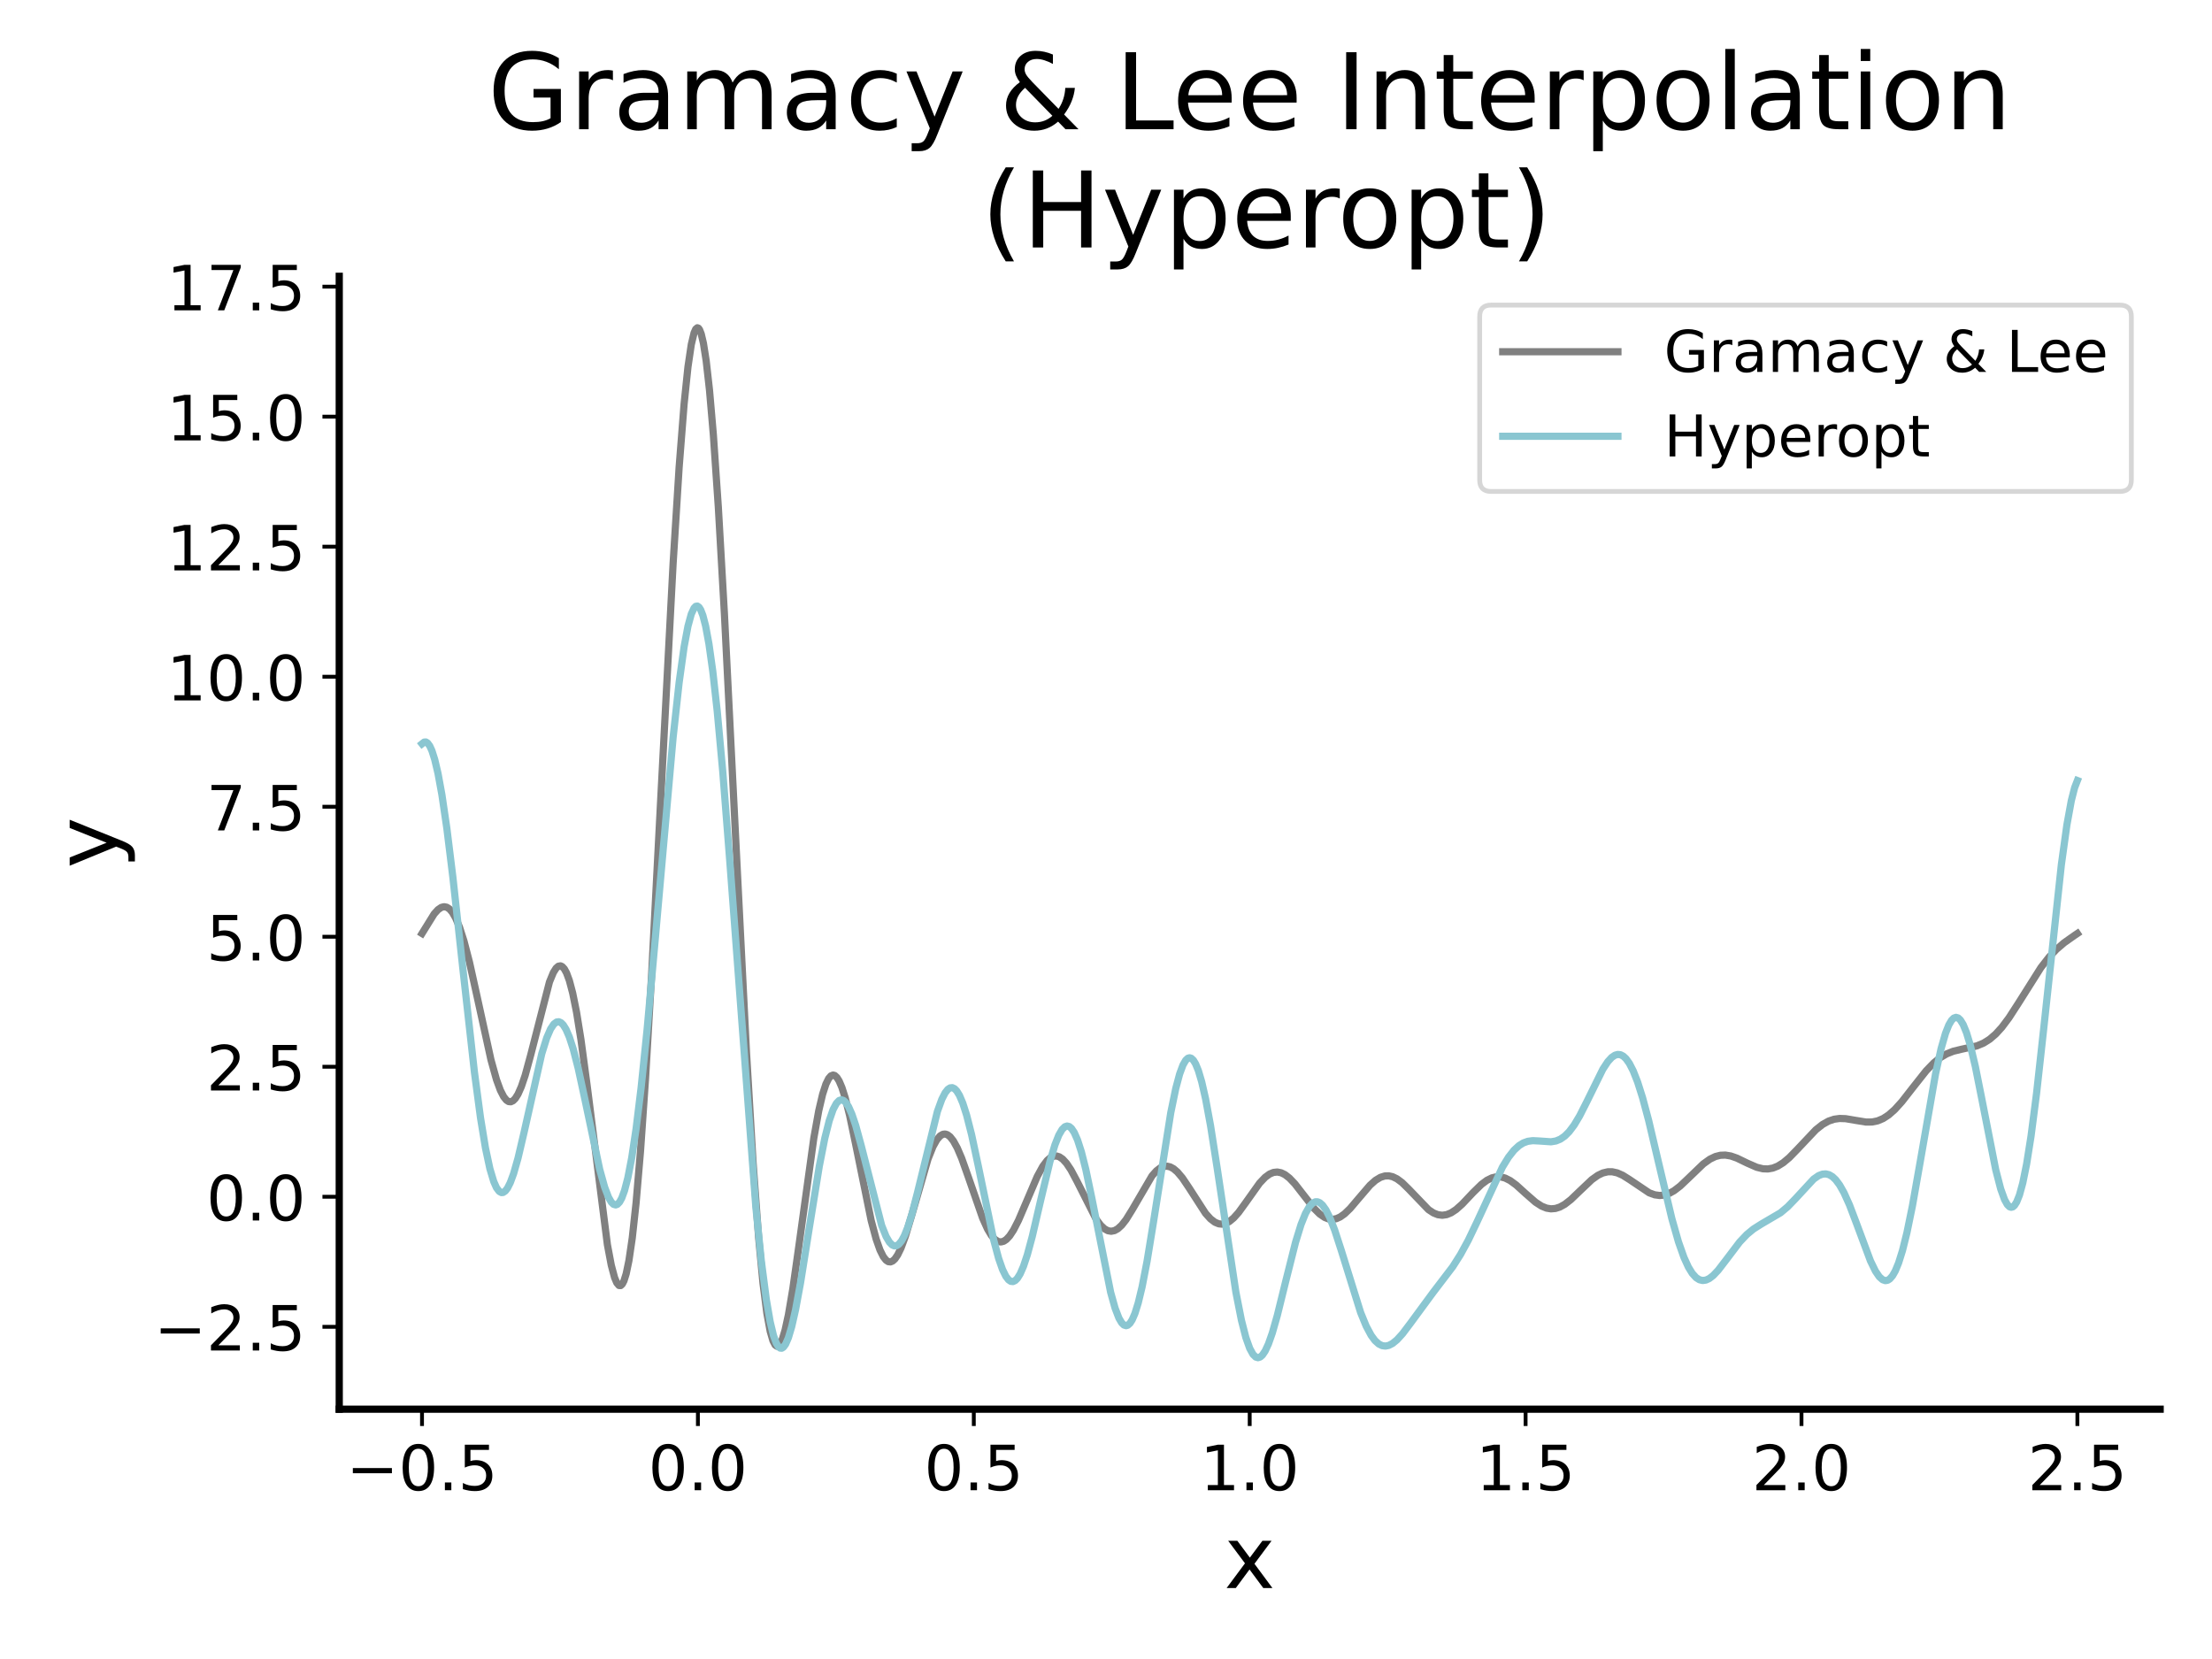 <?xml version="1.0" encoding="utf-8" standalone="no"?>
<!DOCTYPE svg PUBLIC "-//W3C//DTD SVG 1.1//EN"
  "http://www.w3.org/Graphics/SVG/1.1/DTD/svg11.dtd">
<!-- Created with matplotlib (https://matplotlib.org/) -->
<svg height="345.6pt" version="1.1" viewBox="0 0 460.8 345.6" width="460.8pt" xmlns="http://www.w3.org/2000/svg" xmlns:xlink="http://www.w3.org/1999/xlink">
 <defs>
  <style type="text/css">*{stroke-linecap:butt;stroke-linejoin:round;}</style>
 </defs>
 <g id="figure_1">
  <g id="patch_1">
   <path d="M 0 345.6 
L 460.8 345.6 
L 460.8 0 
L 0 0 
z
" style="fill:#ffffff;"/>
  </g>
  <g id="axes_1">
   <g id="patch_2">
    <path d="M 70.67 293.56 
L 450 293.56 
L 450 57.552 
L 70.67 57.552 
z
" style="fill:#ffffff;"/>
   </g>
   <g id="matplotlib.axis_1">
    <g id="xtick_1">
     <g id="line2d_1">
      <defs>
       <path d="M 0 0 
L 0 3.5 
" id="m3403758e87" style="stroke:#000000;stroke-width:0.8;"/>
      </defs>
      <g>
       <use style="stroke:#000000;stroke-width:0.8;" x="87.912" xlink:href="#m3403758e87" y="293.56"/>
      </g>
     </g>
     <g id="text_1">
      <!-- −0.5 -->
      <g transform="translate(72.128 310.438)scale(0.13 -0.13)">
       <defs>
        <path d="M 10.594 35.5 
L 73.188 35.5 
L 73.188 27.203 
L 10.594 27.203 
z
" id="DejaVuSans-8722"/>
        <path d="M 31.781 66.406 
Q 24.172 66.406 20.328 58.906 
Q 16.5 51.422 16.5 36.375 
Q 16.5 21.391 20.328 13.891 
Q 24.172 6.391 31.781 6.391 
Q 39.453 6.391 43.281 13.891 
Q 47.125 21.391 47.125 36.375 
Q 47.125 51.422 43.281 58.906 
Q 39.453 66.406 31.781 66.406 
z
M 31.781 74.219 
Q 44.047 74.219 50.516 64.516 
Q 56.984 54.828 56.984 36.375 
Q 56.984 17.969 50.516 8.266 
Q 44.047 -1.422 31.781 -1.422 
Q 19.531 -1.422 13.062 8.266 
Q 6.594 17.969 6.594 36.375 
Q 6.594 54.828 13.062 64.516 
Q 19.531 74.219 31.781 74.219 
z
" id="DejaVuSans-48"/>
        <path d="M 10.688 12.406 
L 21 12.406 
L 21 0 
L 10.688 0 
z
" id="DejaVuSans-46"/>
        <path d="M 10.797 72.906 
L 49.516 72.906 
L 49.516 64.594 
L 19.828 64.594 
L 19.828 46.734 
Q 21.969 47.469 24.109 47.828 
Q 26.266 48.188 28.422 48.188 
Q 40.625 48.188 47.75 41.5 
Q 54.891 34.812 54.891 23.391 
Q 54.891 11.625 47.562 5.094 
Q 40.234 -1.422 26.906 -1.422 
Q 22.312 -1.422 17.547 -0.641 
Q 12.797 0.141 7.719 1.703 
L 7.719 11.625 
Q 12.109 9.234 16.797 8.062 
Q 21.484 6.891 26.703 6.891 
Q 35.156 6.891 40.078 11.328 
Q 45.016 15.766 45.016 23.391 
Q 45.016 31 40.078 35.438 
Q 35.156 39.891 26.703 39.891 
Q 22.75 39.891 18.812 39.016 
Q 14.891 38.141 10.797 36.281 
z
" id="DejaVuSans-53"/>
       </defs>
       <use xlink:href="#DejaVuSans-8722"/>
       <use x="83.789" xlink:href="#DejaVuSans-48"/>
       <use x="147.412" xlink:href="#DejaVuSans-46"/>
       <use x="179.199" xlink:href="#DejaVuSans-53"/>
      </g>
     </g>
    </g>
    <g id="xtick_2">
     <g id="line2d_2">
      <g>
       <use style="stroke:#000000;stroke-width:0.8;" x="145.387" xlink:href="#m3403758e87" y="293.56"/>
      </g>
     </g>
     <g id="text_2">
      <!-- 0.0 -->
      <g transform="translate(135.049 310.438)scale(0.13 -0.13)">
       <use xlink:href="#DejaVuSans-48"/>
       <use x="63.623" xlink:href="#DejaVuSans-46"/>
       <use x="95.41" xlink:href="#DejaVuSans-48"/>
      </g>
     </g>
    </g>
    <g id="xtick_3">
     <g id="line2d_3">
      <g>
       <use style="stroke:#000000;stroke-width:0.8;" x="202.861" xlink:href="#m3403758e87" y="293.56"/>
      </g>
     </g>
     <g id="text_3">
      <!-- 0.5 -->
      <g transform="translate(192.524 310.438)scale(0.13 -0.13)">
       <use xlink:href="#DejaVuSans-48"/>
       <use x="63.623" xlink:href="#DejaVuSans-46"/>
       <use x="95.41" xlink:href="#DejaVuSans-53"/>
      </g>
     </g>
    </g>
    <g id="xtick_4">
     <g id="line2d_4">
      <g>
       <use style="stroke:#000000;stroke-width:0.8;" x="260.335" xlink:href="#m3403758e87" y="293.56"/>
      </g>
     </g>
     <g id="text_4">
      <!-- 1.0 -->
      <g transform="translate(249.998 310.438)scale(0.13 -0.13)">
       <defs>
        <path d="M 12.406 8.297 
L 28.516 8.297 
L 28.516 63.922 
L 10.984 60.406 
L 10.984 69.391 
L 28.422 72.906 
L 38.281 72.906 
L 38.281 8.297 
L 54.391 8.297 
L 54.391 0 
L 12.406 0 
z
" id="DejaVuSans-49"/>
       </defs>
       <use xlink:href="#DejaVuSans-49"/>
       <use x="63.623" xlink:href="#DejaVuSans-46"/>
       <use x="95.41" xlink:href="#DejaVuSans-48"/>
      </g>
     </g>
    </g>
    <g id="xtick_5">
     <g id="line2d_5">
      <g>
       <use style="stroke:#000000;stroke-width:0.8;" x="317.809" xlink:href="#m3403758e87" y="293.56"/>
      </g>
     </g>
     <g id="text_5">
      <!-- 1.5 -->
      <g transform="translate(307.472 310.438)scale(0.13 -0.13)">
       <use xlink:href="#DejaVuSans-49"/>
       <use x="63.623" xlink:href="#DejaVuSans-46"/>
       <use x="95.41" xlink:href="#DejaVuSans-53"/>
      </g>
     </g>
    </g>
    <g id="xtick_6">
     <g id="line2d_6">
      <g>
       <use style="stroke:#000000;stroke-width:0.8;" x="375.283" xlink:href="#m3403758e87" y="293.56"/>
      </g>
     </g>
     <g id="text_6">
      <!-- 2.0 -->
      <g transform="translate(364.946 310.438)scale(0.13 -0.13)">
       <defs>
        <path d="M 19.188 8.297 
L 53.609 8.297 
L 53.609 0 
L 7.328 0 
L 7.328 8.297 
Q 12.938 14.109 22.625 23.891 
Q 32.328 33.688 34.812 36.531 
Q 39.547 41.844 41.422 45.531 
Q 43.312 49.219 43.312 52.781 
Q 43.312 58.594 39.234 62.25 
Q 35.156 65.922 28.609 65.922 
Q 23.969 65.922 18.812 64.312 
Q 13.672 62.703 7.812 59.422 
L 7.812 69.391 
Q 13.766 71.781 18.938 73 
Q 24.125 74.219 28.422 74.219 
Q 39.75 74.219 46.484 68.547 
Q 53.219 62.891 53.219 53.422 
Q 53.219 48.922 51.531 44.891 
Q 49.859 40.875 45.406 35.406 
Q 44.188 33.984 37.641 27.219 
Q 31.109 20.453 19.188 8.297 
z
" id="DejaVuSans-50"/>
       </defs>
       <use xlink:href="#DejaVuSans-50"/>
       <use x="63.623" xlink:href="#DejaVuSans-46"/>
       <use x="95.41" xlink:href="#DejaVuSans-48"/>
      </g>
     </g>
    </g>
    <g id="xtick_7">
     <g id="line2d_7">
      <g>
       <use style="stroke:#000000;stroke-width:0.8;" x="432.758" xlink:href="#m3403758e87" y="293.56"/>
      </g>
     </g>
     <g id="text_7">
      <!-- 2.5 -->
      <g transform="translate(422.421 310.438)scale(0.13 -0.13)">
       <use xlink:href="#DejaVuSans-50"/>
       <use x="63.623" xlink:href="#DejaVuSans-46"/>
       <use x="95.41" xlink:href="#DejaVuSans-53"/>
      </g>
     </g>
    </g>
    <g id="text_8">
     <!-- x -->
     <g transform="translate(255.008 330.819)scale(0.18 -0.18)">
      <defs>
       <path d="M 54.891 54.688 
L 35.109 28.078 
L 55.906 0 
L 45.312 0 
L 29.391 21.484 
L 13.484 0 
L 2.875 0 
L 24.125 28.609 
L 4.688 54.688 
L 15.281 54.688 
L 29.781 35.203 
L 44.281 54.688 
z
" id="DejaVuSans-120"/>
      </defs>
      <use xlink:href="#DejaVuSans-120"/>
     </g>
    </g>
   </g>
   <g id="matplotlib.axis_2">
    <g id="ytick_1">
     <g id="line2d_8">
      <defs>
       <path d="M 0 0 
L -3.5 0 
" id="m8477061580" style="stroke:#000000;stroke-width:0.8;"/>
      </defs>
      <g>
       <use style="stroke:#000000;stroke-width:0.8;" x="70.67" xlink:href="#m8477061580" y="276.395"/>
      </g>
     </g>
     <g id="text_9">
      <!-- −2.5 -->
      <g transform="translate(32.102 281.334)scale(0.13 -0.13)">
       <use xlink:href="#DejaVuSans-8722"/>
       <use x="83.789" xlink:href="#DejaVuSans-50"/>
       <use x="147.412" xlink:href="#DejaVuSans-46"/>
       <use x="179.199" xlink:href="#DejaVuSans-53"/>
      </g>
     </g>
    </g>
    <g id="ytick_2">
     <g id="line2d_9">
      <g>
       <use style="stroke:#000000;stroke-width:0.8;" x="70.67" xlink:href="#m8477061580" y="249.31"/>
      </g>
     </g>
     <g id="text_10">
      <!-- 0.0 -->
      <g transform="translate(42.996 254.249)scale(0.13 -0.13)">
       <use xlink:href="#DejaVuSans-48"/>
       <use x="63.623" xlink:href="#DejaVuSans-46"/>
       <use x="95.41" xlink:href="#DejaVuSans-48"/>
      </g>
     </g>
    </g>
    <g id="ytick_3">
     <g id="line2d_10">
      <g>
       <use style="stroke:#000000;stroke-width:0.8;" x="70.67" xlink:href="#m8477061580" y="222.225"/>
      </g>
     </g>
     <g id="text_11">
      <!-- 2.5 -->
      <g transform="translate(42.996 227.164)scale(0.13 -0.13)">
       <use xlink:href="#DejaVuSans-50"/>
       <use x="63.623" xlink:href="#DejaVuSans-46"/>
       <use x="95.41" xlink:href="#DejaVuSans-53"/>
      </g>
     </g>
    </g>
    <g id="ytick_4">
     <g id="line2d_11">
      <g>
       <use style="stroke:#000000;stroke-width:0.8;" x="70.67" xlink:href="#m8477061580" y="195.14"/>
      </g>
     </g>
     <g id="text_12">
      <!-- 5.0 -->
      <g transform="translate(42.996 200.079)scale(0.13 -0.13)">
       <use xlink:href="#DejaVuSans-53"/>
       <use x="63.623" xlink:href="#DejaVuSans-46"/>
       <use x="95.41" xlink:href="#DejaVuSans-48"/>
      </g>
     </g>
    </g>
    <g id="ytick_5">
     <g id="line2d_12">
      <g>
       <use style="stroke:#000000;stroke-width:0.8;" x="70.67" xlink:href="#m8477061580" y="168.055"/>
      </g>
     </g>
     <g id="text_13">
      <!-- 7.5 -->
      <g transform="translate(42.996 172.994)scale(0.13 -0.13)">
       <defs>
        <path d="M 8.203 72.906 
L 55.078 72.906 
L 55.078 68.703 
L 28.609 0 
L 18.312 0 
L 43.219 64.594 
L 8.203 64.594 
z
" id="DejaVuSans-55"/>
       </defs>
       <use xlink:href="#DejaVuSans-55"/>
       <use x="63.623" xlink:href="#DejaVuSans-46"/>
       <use x="95.41" xlink:href="#DejaVuSans-53"/>
      </g>
     </g>
    </g>
    <g id="ytick_6">
     <g id="line2d_13">
      <g>
       <use style="stroke:#000000;stroke-width:0.8;" x="70.67" xlink:href="#m8477061580" y="140.97"/>
      </g>
     </g>
     <g id="text_14">
      <!-- 10.0 -->
      <g transform="translate(34.725 145.909)scale(0.13 -0.13)">
       <use xlink:href="#DejaVuSans-49"/>
       <use x="63.623" xlink:href="#DejaVuSans-48"/>
       <use x="127.246" xlink:href="#DejaVuSans-46"/>
       <use x="159.033" xlink:href="#DejaVuSans-48"/>
      </g>
     </g>
    </g>
    <g id="ytick_7">
     <g id="line2d_14">
      <g>
       <use style="stroke:#000000;stroke-width:0.8;" x="70.67" xlink:href="#m8477061580" y="113.884"/>
      </g>
     </g>
     <g id="text_15">
      <!-- 12.5 -->
      <g transform="translate(34.725 118.823)scale(0.13 -0.13)">
       <use xlink:href="#DejaVuSans-49"/>
       <use x="63.623" xlink:href="#DejaVuSans-50"/>
       <use x="127.246" xlink:href="#DejaVuSans-46"/>
       <use x="159.033" xlink:href="#DejaVuSans-53"/>
      </g>
     </g>
    </g>
    <g id="ytick_8">
     <g id="line2d_15">
      <g>
       <use style="stroke:#000000;stroke-width:0.8;" x="70.67" xlink:href="#m8477061580" y="86.799"/>
      </g>
     </g>
     <g id="text_16">
      <!-- 15.0 -->
      <g transform="translate(34.725 91.738)scale(0.13 -0.13)">
       <use xlink:href="#DejaVuSans-49"/>
       <use x="63.623" xlink:href="#DejaVuSans-53"/>
       <use x="127.246" xlink:href="#DejaVuSans-46"/>
       <use x="159.033" xlink:href="#DejaVuSans-48"/>
      </g>
     </g>
    </g>
    <g id="ytick_9">
     <g id="line2d_16">
      <g>
       <use style="stroke:#000000;stroke-width:0.8;" x="70.67" xlink:href="#m8477061580" y="59.714"/>
      </g>
     </g>
     <g id="text_17">
      <!-- 17.5 -->
      <g transform="translate(34.725 64.653)scale(0.13 -0.13)">
       <use xlink:href="#DejaVuSans-49"/>
       <use x="63.623" xlink:href="#DejaVuSans-55"/>
       <use x="127.246" xlink:href="#DejaVuSans-46"/>
       <use x="159.033" xlink:href="#DejaVuSans-53"/>
      </g>
     </g>
    </g>
    <g id="text_18">
     <!-- y -->
     <g transform="translate(24.359 180.883)rotate(-90)scale(0.18 -0.18)">
      <defs>
       <path d="M 32.172 -5.078 
Q 28.375 -14.844 24.75 -17.812 
Q 21.141 -20.797 15.094 -20.797 
L 7.906 -20.797 
L 7.906 -13.281 
L 13.188 -13.281 
Q 16.891 -13.281 18.938 -11.516 
Q 21 -9.766 23.484 -3.219 
L 25.094 0.875 
L 2.984 54.688 
L 12.5 54.688 
L 29.594 11.922 
L 46.688 54.688 
L 56.203 54.688 
z
" id="DejaVuSans-121"/>
      </defs>
      <use xlink:href="#DejaVuSans-121"/>
     </g>
    </g>
   </g>
   <g id="line2d_17">
    <path clip-path="url(#p972562ce60)" d="M 87.912 194.463 
L 90.441 190.387 
L 91.246 189.495 
L 91.935 189.026 
L 92.51 188.883 
L 93.085 188.995 
L 93.66 189.38 
L 94.234 190.052 
L 94.924 191.245 
L 95.729 193.165 
L 96.648 196.016 
L 97.798 200.429 
L 99.407 207.69 
L 102.281 220.799 
L 103.43 224.922 
L 104.235 227.12 
L 104.925 228.47 
L 105.499 229.185 
L 105.959 229.478 
L 106.419 229.518 
L 106.879 229.305 
L 107.339 228.844 
L 107.913 227.929 
L 108.603 226.369 
L 109.408 223.984 
L 110.557 219.763 
L 114.465 204.559 
L 115.27 202.606 
L 115.845 201.692 
L 116.305 201.289 
L 116.764 201.2 
L 117.109 201.35 
L 117.569 201.849 
L 118.029 202.699 
L 118.604 204.258 
L 119.293 206.853 
L 120.098 210.836 
L 121.017 216.526 
L 122.282 225.923 
L 126.535 259.309 
L 127.34 263.568 
L 128.029 266.152 
L 128.489 267.245 
L 128.949 267.788 
L 129.294 267.811 
L 129.639 267.492 
L 129.983 266.819 
L 130.443 265.357 
L 131.018 262.599 
L 131.708 257.91 
L 132.512 250.549 
L 133.432 239.744 
L 134.466 224.814 
L 135.731 203.283 
L 137.685 165.675 
L 140.214 117.494 
L 141.478 97.309 
L 142.513 84.135 
L 143.317 76.42 
L 144.007 71.768 
L 144.582 69.357 
L 144.927 68.568 
L 145.272 68.28 
L 145.501 68.366 
L 145.731 68.676 
L 146.076 69.559 
L 146.536 71.508 
L 147.111 75.16 
L 147.8 81.256 
L 148.605 90.572 
L 149.64 105.628 
L 150.904 127.779 
L 152.858 166.774 
L 155.502 219.155 
L 156.881 242.202 
L 158.031 257.73 
L 158.95 267.352 
L 159.755 273.603 
L 160.445 277.333 
L 161.02 279.313 
L 161.479 280.183 
L 161.824 280.435 
L 162.169 280.358 
L 162.514 279.966 
L 162.974 278.982 
L 163.548 277.073 
L 164.238 273.905 
L 165.158 268.485 
L 166.422 259.551 
L 169.526 237.119 
L 170.56 231.376 
L 171.365 227.949 
L 172.055 225.827 
L 172.629 224.661 
L 173.089 224.13 
L 173.549 223.952 
L 173.894 224.046 
L 174.354 224.465 
L 174.813 225.205 
L 175.388 226.551 
L 176.078 228.719 
L 176.997 232.388 
L 178.262 238.43 
L 181.48 254.256 
L 182.515 258.125 
L 183.32 260.407 
L 184.009 261.792 
L 184.584 262.522 
L 185.044 262.824 
L 185.504 262.878 
L 185.963 262.689 
L 186.423 262.267 
L 186.998 261.428 
L 187.688 260.01 
L 188.607 257.53 
L 189.872 253.339 
L 193.32 241.446 
L 194.355 238.865 
L 195.159 237.422 
L 195.849 236.627 
L 196.424 236.29 
L 196.883 236.237 
L 197.343 236.372 
L 197.918 236.8 
L 198.608 237.672 
L 199.412 239.131 
L 200.332 241.282 
L 201.711 245.161 
L 204.7 253.773 
L 205.734 256.055 
L 206.539 257.388 
L 207.229 258.178 
L 207.918 258.623 
L 208.493 258.724 
L 209.068 258.582 
L 209.643 258.206 
L 210.332 257.465 
L 211.137 256.244 
L 212.172 254.217 
L 213.666 250.725 
L 216.08 245.073 
L 217.229 242.967 
L 218.149 241.748 
L 218.839 241.15 
L 219.528 240.843 
L 220.103 240.814 
L 220.678 240.988 
L 221.367 241.456 
L 222.172 242.332 
L 223.092 243.705 
L 224.356 246.075 
L 228.379 254.028 
L 229.299 255.256 
L 230.104 256.004 
L 230.793 256.378 
L 231.483 256.496 
L 232.173 256.358 
L 232.862 255.972 
L 233.667 255.234 
L 234.587 254.062 
L 235.851 252.022 
L 239.989 244.947 
L 240.909 243.91 
L 241.713 243.292 
L 242.403 242.999 
L 243.093 242.932 
L 243.782 243.089 
L 244.472 243.463 
L 245.277 244.151 
L 246.311 245.375 
L 247.691 247.428 
L 251.139 252.771 
L 252.174 253.917 
L 253.093 254.616 
L 253.898 254.947 
L 254.588 255.012 
L 255.277 254.876 
L 256.082 254.473 
L 257.001 253.718 
L 258.036 252.559 
L 259.53 250.5 
L 262.404 246.459 
L 263.554 245.25 
L 264.473 244.579 
L 265.278 244.242 
L 266.082 244.151 
L 266.887 244.309 
L 267.692 244.703 
L 268.611 245.416 
L 269.761 246.627 
L 271.485 248.845 
L 273.784 251.777 
L 274.933 252.913 
L 275.968 253.621 
L 276.773 253.931 
L 277.577 254.015 
L 278.382 253.873 
L 279.187 253.513 
L 280.106 252.862 
L 281.256 251.754 
L 282.98 249.72 
L 285.394 246.903 
L 286.543 245.882 
L 287.578 245.257 
L 288.497 244.974 
L 289.302 244.948 
L 290.107 245.13 
L 291.026 245.575 
L 292.061 246.341 
L 293.44 247.687 
L 297.578 251.992 
L 298.613 252.675 
L 299.532 253.043 
L 300.452 253.163 
L 301.372 253.03 
L 302.291 252.654 
L 303.326 251.972 
L 304.59 250.848 
L 306.889 248.416 
L 308.613 246.731 
L 309.763 245.875 
L 310.797 245.366 
L 311.717 245.151 
L 312.637 245.169 
L 313.556 245.414 
L 314.591 245.937 
L 315.855 246.861 
L 317.809 248.633 
L 319.878 250.442 
L 321.143 251.261 
L 322.177 251.677 
L 323.097 251.824 
L 324.016 251.748 
L 324.936 251.454 
L 325.971 250.883 
L 327.235 249.902 
L 329.074 248.138 
L 331.603 245.744 
L 332.867 244.846 
L 333.902 244.351 
L 334.937 244.105 
L 335.856 244.101 
L 336.891 244.329 
L 338.04 244.835 
L 339.42 245.701 
L 343.558 248.484 
L 344.707 248.903 
L 345.742 249.041 
L 346.661 248.956 
L 347.696 248.623 
L 348.73 248.054 
L 349.995 247.089 
L 351.719 245.455 
L 354.823 242.469 
L 356.202 241.48 
L 357.352 240.927 
L 358.386 240.664 
L 359.421 240.624 
L 360.57 240.816 
L 361.835 241.26 
L 364.019 242.317 
L 365.973 243.169 
L 367.237 243.476 
L 368.272 243.516 
L 369.306 243.335 
L 370.341 242.924 
L 371.49 242.207 
L 372.755 241.144 
L 374.479 239.369 
L 378.272 235.356 
L 379.652 234.262 
L 380.916 233.549 
L 382.065 233.158 
L 383.215 232.997 
L 384.479 233.04 
L 386.319 233.354 
L 388.732 233.747 
L 389.997 233.732 
L 391.146 233.496 
L 392.296 233.01 
L 393.445 232.26 
L 394.71 231.143 
L 396.204 229.493 
L 398.388 226.692 
L 401.262 223.06 
L 402.871 221.396 
L 404.251 220.289 
L 405.515 219.545 
L 406.894 218.996 
L 408.619 218.577 
L 411.837 217.87 
L 413.216 217.291 
L 414.481 216.497 
L 415.745 215.41 
L 417.01 214.022 
L 418.504 212.032 
L 420.458 209.01 
L 425.171 201.547 
L 426.895 199.339 
L 428.39 197.767 
L 429.999 196.392 
L 432.183 194.851 
L 432.758 194.463 
L 432.758 194.463 
" style="fill:none;stroke:#808080;stroke-linecap:square;stroke-width:1.5;"/>
   </g>
   <g id="line2d_18">
    <path clip-path="url(#p972562ce60)" d="M 87.912 154.955 
L 88.372 154.588 
L 88.717 154.569 
L 89.062 154.773 
L 89.522 155.39 
L 89.981 156.399 
L 90.556 158.201 
L 91.246 161.127 
L 92.05 165.524 
L 93.085 172.55 
L 94.349 182.798 
L 96.418 201.754 
L 98.832 223.353 
L 100.097 232.849 
L 101.131 239.151 
L 102.051 243.456 
L 102.856 246.144 
L 103.43 247.433 
L 104.005 248.198 
L 104.465 248.439 
L 104.81 248.41 
L 105.269 248.101 
L 105.729 247.498 
L 106.304 246.36 
L 106.994 244.485 
L 107.913 241.262 
L 109.178 235.869 
L 112.856 219.52 
L 113.891 216.208 
L 114.695 214.351 
L 115.385 213.328 
L 115.96 212.903 
L 116.419 212.849 
L 116.879 213.052 
L 117.339 213.511 
L 117.914 214.434 
L 118.604 216.032 
L 119.408 218.514 
L 120.443 222.532 
L 121.822 228.901 
L 124.926 243.593 
L 125.96 247.315 
L 126.765 249.422 
L 127.34 250.419 
L 127.799 250.876 
L 128.259 251.01 
L 128.604 250.888 
L 129.064 250.418 
L 129.524 249.585 
L 130.098 248.024 
L 130.788 245.375 
L 131.593 241.224 
L 132.512 235.125 
L 133.547 226.669 
L 134.811 214.384 
L 136.535 195.219 
L 140.214 153.68 
L 141.478 142.159 
L 142.513 134.729 
L 143.317 130.441 
L 144.007 127.915 
L 144.582 126.672 
L 144.927 126.313 
L 145.272 126.251 
L 145.616 126.487 
L 145.961 127.023 
L 146.421 128.203 
L 146.996 130.42 
L 147.685 134.143 
L 148.49 139.885 
L 149.41 148.146 
L 150.559 160.673 
L 152.054 179.719 
L 157.456 251.466 
L 158.606 262.754 
L 159.64 270.731 
L 160.445 275.374 
L 161.134 278.227 
L 161.709 279.808 
L 162.169 280.559 
L 162.514 280.829 
L 162.859 280.854 
L 163.204 280.642 
L 163.663 280.006 
L 164.238 278.675 
L 164.928 276.364 
L 165.732 272.822 
L 166.767 267.223 
L 168.491 256.415 
L 170.675 242.93 
L 171.825 237.105 
L 172.744 233.461 
L 173.549 231.138 
L 174.239 229.839 
L 174.813 229.254 
L 175.273 229.111 
L 175.733 229.251 
L 176.193 229.664 
L 176.767 230.543 
L 177.457 232.085 
L 178.262 234.463 
L 179.411 238.678 
L 183.664 255.273 
L 184.584 257.577 
L 185.274 258.756 
L 185.848 259.342 
L 186.308 259.542 
L 186.768 259.498 
L 187.228 259.212 
L 187.803 258.518 
L 188.377 257.466 
L 189.067 255.766 
L 189.987 252.851 
L 191.136 248.411 
L 195.274 231.547 
L 196.194 229.012 
L 196.883 227.659 
L 197.458 226.933 
L 197.918 226.629 
L 198.378 226.58 
L 198.838 226.787 
L 199.297 227.251 
L 199.872 228.184 
L 200.562 229.799 
L 201.366 232.31 
L 202.401 236.378 
L 203.78 242.827 
L 206.999 258.299 
L 208.033 262.153 
L 208.838 264.454 
L 209.528 265.865 
L 210.103 266.614 
L 210.562 266.924 
L 211.022 266.974 
L 211.482 266.764 
L 211.942 266.301 
L 212.516 265.378 
L 213.206 263.799 
L 214.011 261.382 
L 215.045 257.548 
L 216.77 250.136 
L 218.724 241.972 
L 219.758 238.508 
L 220.563 236.477 
L 221.253 235.288 
L 221.827 234.726 
L 222.287 234.57 
L 222.747 234.683 
L 223.207 235.066 
L 223.781 235.919 
L 224.471 237.477 
L 225.276 239.977 
L 226.195 243.617 
L 227.46 249.645 
L 231.368 269.209 
L 232.288 272.502 
L 233.092 274.592 
L 233.667 275.57 
L 234.127 276.02 
L 234.587 276.164 
L 234.931 276.067 
L 235.391 275.663 
L 235.851 274.946 
L 236.426 273.617 
L 237.115 271.414 
L 237.92 268.072 
L 238.955 262.732 
L 240.334 254.297 
L 243.897 231.768 
L 244.932 226.751 
L 245.737 223.741 
L 246.426 221.881 
L 247.001 220.879 
L 247.461 220.452 
L 247.806 220.354 
L 248.15 220.448 
L 248.61 220.871 
L 249.07 221.629 
L 249.645 223.035 
L 250.334 225.361 
L 251.139 228.878 
L 252.174 234.476 
L 253.553 243.294 
L 257.461 269.198 
L 258.611 275.026 
L 259.53 278.618 
L 260.335 280.883 
L 261.025 282.14 
L 261.599 282.699 
L 262.059 282.832 
L 262.519 282.693 
L 262.979 282.292 
L 263.554 281.443 
L 264.243 279.959 
L 265.048 277.671 
L 266.082 274.044 
L 267.807 267.046 
L 269.876 258.821 
L 271.025 255.094 
L 271.945 252.801 
L 272.749 251.384 
L 273.439 250.64 
L 274.014 250.359 
L 274.474 250.358 
L 274.933 250.55 
L 275.508 251.053 
L 276.198 252.021 
L 277.003 253.603 
L 278.037 256.236 
L 279.416 260.485 
L 283.44 273.416 
L 284.589 276.223 
L 285.624 278.163 
L 286.428 279.257 
L 287.233 279.983 
L 287.923 280.322 
L 288.612 280.412 
L 289.302 280.276 
L 290.107 279.862 
L 291.026 279.107 
L 292.176 277.844 
L 293.9 275.558 
L 298.498 269.303 
L 302.636 263.88 
L 304.245 261.342 
L 305.855 258.392 
L 307.694 254.545 
L 312.981 243.137 
L 314.246 241.075 
L 315.395 239.613 
L 316.43 238.658 
L 317.349 238.088 
L 318.269 237.757 
L 319.304 237.619 
L 320.683 237.689 
L 323.097 237.858 
L 324.131 237.686 
L 325.051 237.307 
L 325.971 236.67 
L 326.89 235.75 
L 327.925 234.374 
L 329.074 232.455 
L 330.569 229.501 
L 333.902 222.734 
L 334.937 221.163 
L 335.741 220.284 
L 336.431 219.818 
L 337.006 219.658 
L 337.58 219.719 
L 338.155 220.014 
L 338.73 220.549 
L 339.42 221.513 
L 340.224 223.074 
L 341.144 225.409 
L 342.178 228.672 
L 343.443 233.405 
L 345.397 241.711 
L 348.271 253.837 
L 349.65 258.689 
L 350.799 261.944 
L 351.719 263.957 
L 352.524 265.266 
L 353.328 266.155 
L 354.018 266.594 
L 354.708 266.753 
L 355.397 266.657 
L 356.087 266.333 
L 356.892 265.713 
L 357.926 264.618 
L 359.536 262.522 
L 362.409 258.733 
L 363.904 257.158 
L 365.283 256.023 
L 366.892 255.006 
L 370.915 252.645 
L 372.41 251.39 
L 374.019 249.726 
L 377.812 245.626 
L 378.847 244.906 
L 379.652 244.597 
L 380.341 244.544 
L 381.031 244.711 
L 381.721 245.115 
L 382.41 245.765 
L 383.215 246.838 
L 384.135 248.462 
L 385.284 251.015 
L 386.778 254.956 
L 389.652 262.67 
L 390.687 264.792 
L 391.491 265.975 
L 392.181 266.589 
L 392.756 266.781 
L 393.215 266.709 
L 393.675 266.425 
L 394.25 265.764 
L 394.825 264.755 
L 395.514 263.085 
L 396.319 260.518 
L 397.239 256.825 
L 398.388 251.229 
L 399.997 242.127 
L 403.216 223.663 
L 404.365 218.451 
L 405.285 215.249 
L 405.975 213.514 
L 406.549 212.543 
L 407.009 212.09 
L 407.469 211.931 
L 407.929 212.066 
L 408.389 212.494 
L 408.963 213.43 
L 409.653 215.112 
L 410.458 217.778 
L 411.492 222.134 
L 412.872 229.05 
L 415.745 243.68 
L 416.78 247.671 
L 417.585 249.901 
L 418.159 250.934 
L 418.619 251.39 
L 418.964 251.503 
L 419.309 251.414 
L 419.654 251.117 
L 420.113 250.393 
L 420.688 248.954 
L 421.378 246.448 
L 422.182 242.482 
L 423.102 236.673 
L 424.252 227.772 
L 425.746 214.247 
L 429.424 180.093 
L 430.574 171.828 
L 431.493 166.788 
L 432.183 164.084 
L 432.758 162.601 
L 432.758 162.601 
" style="fill:none;stroke:#8ac6d1;stroke-linecap:square;stroke-width:1.5;"/>
   </g>
   <g id="patch_3">
    <path d="M 70.67 293.56 
L 70.67 57.552 
" style="fill:none;stroke:#000000;stroke-linecap:square;stroke-linejoin:miter;stroke-width:1.5;"/>
   </g>
   <g id="patch_4">
    <path d="M 70.67 293.56 
L 450 293.56 
" style="fill:none;stroke:#000000;stroke-linecap:square;stroke-linejoin:miter;stroke-width:1.5;"/>
   </g>
   <g id="text_19">
    <!-- Gramacy &amp; Lee Interpolation -->
    <g transform="translate(101.595 26.917)scale(0.22 -0.22)">
     <defs>
      <path d="M 59.516 10.406 
L 59.516 29.984 
L 43.406 29.984 
L 43.406 38.094 
L 69.281 38.094 
L 69.281 6.781 
Q 63.578 2.734 56.688 0.656 
Q 49.812 -1.422 42 -1.422 
Q 24.906 -1.422 15.25 8.562 
Q 5.609 18.562 5.609 36.375 
Q 5.609 54.25 15.25 64.234 
Q 24.906 74.219 42 74.219 
Q 49.125 74.219 55.547 72.453 
Q 61.969 70.703 67.391 67.281 
L 67.391 56.781 
Q 61.922 61.422 55.766 63.766 
Q 49.609 66.109 42.828 66.109 
Q 29.438 66.109 22.719 58.641 
Q 16.016 51.172 16.016 36.375 
Q 16.016 21.625 22.719 14.156 
Q 29.438 6.688 42.828 6.688 
Q 48.047 6.688 52.141 7.594 
Q 56.25 8.5 59.516 10.406 
z
" id="DejaVuSans-71"/>
      <path d="M 41.109 46.297 
Q 39.594 47.172 37.812 47.578 
Q 36.031 48 33.891 48 
Q 26.266 48 22.188 43.047 
Q 18.109 38.094 18.109 28.812 
L 18.109 0 
L 9.078 0 
L 9.078 54.688 
L 18.109 54.688 
L 18.109 46.188 
Q 20.953 51.172 25.484 53.578 
Q 30.031 56 36.531 56 
Q 37.453 56 38.578 55.875 
Q 39.703 55.766 41.062 55.516 
z
" id="DejaVuSans-114"/>
      <path d="M 34.281 27.484 
Q 23.391 27.484 19.188 25 
Q 14.984 22.516 14.984 16.5 
Q 14.984 11.719 18.141 8.906 
Q 21.297 6.109 26.703 6.109 
Q 34.188 6.109 38.703 11.406 
Q 43.219 16.703 43.219 25.484 
L 43.219 27.484 
z
M 52.203 31.203 
L 52.203 0 
L 43.219 0 
L 43.219 8.297 
Q 40.141 3.328 35.547 0.953 
Q 30.953 -1.422 24.312 -1.422 
Q 15.922 -1.422 10.953 3.297 
Q 6 8.016 6 15.922 
Q 6 25.141 12.172 29.828 
Q 18.359 34.516 30.609 34.516 
L 43.219 34.516 
L 43.219 35.406 
Q 43.219 41.609 39.141 45 
Q 35.062 48.391 27.688 48.391 
Q 23 48.391 18.547 47.266 
Q 14.109 46.141 10.016 43.891 
L 10.016 52.203 
Q 14.938 54.109 19.578 55.047 
Q 24.219 56 28.609 56 
Q 40.484 56 46.344 49.844 
Q 52.203 43.703 52.203 31.203 
z
" id="DejaVuSans-97"/>
      <path d="M 52 44.188 
Q 55.375 50.25 60.062 53.125 
Q 64.75 56 71.094 56 
Q 79.641 56 84.281 50.016 
Q 88.922 44.047 88.922 33.016 
L 88.922 0 
L 79.891 0 
L 79.891 32.719 
Q 79.891 40.578 77.094 44.375 
Q 74.312 48.188 68.609 48.188 
Q 61.625 48.188 57.562 43.547 
Q 53.516 38.922 53.516 30.906 
L 53.516 0 
L 44.484 0 
L 44.484 32.719 
Q 44.484 40.625 41.703 44.406 
Q 38.922 48.188 33.109 48.188 
Q 26.219 48.188 22.156 43.531 
Q 18.109 38.875 18.109 30.906 
L 18.109 0 
L 9.078 0 
L 9.078 54.688 
L 18.109 54.688 
L 18.109 46.188 
Q 21.188 51.219 25.484 53.609 
Q 29.781 56 35.688 56 
Q 41.656 56 45.828 52.969 
Q 50 49.953 52 44.188 
z
" id="DejaVuSans-109"/>
      <path d="M 48.781 52.594 
L 48.781 44.188 
Q 44.969 46.297 41.141 47.344 
Q 37.312 48.391 33.406 48.391 
Q 24.656 48.391 19.812 42.844 
Q 14.984 37.312 14.984 27.297 
Q 14.984 17.281 19.812 11.734 
Q 24.656 6.203 33.406 6.203 
Q 37.312 6.203 41.141 7.25 
Q 44.969 8.297 48.781 10.406 
L 48.781 2.094 
Q 45.016 0.344 40.984 -0.531 
Q 36.969 -1.422 32.422 -1.422 
Q 20.062 -1.422 12.781 6.344 
Q 5.516 14.109 5.516 27.297 
Q 5.516 40.672 12.859 48.328 
Q 20.219 56 33.016 56 
Q 37.156 56 41.109 55.141 
Q 45.062 54.297 48.781 52.594 
z
" id="DejaVuSans-99"/>
      <path id="DejaVuSans-32"/>
      <path d="M 24.312 39.203 
Q 19.875 35.25 17.797 31.312 
Q 15.719 27.391 15.719 23.094 
Q 15.719 15.969 20.891 11.234 
Q 26.078 6.5 33.891 6.5 
Q 38.531 6.5 42.578 8.031 
Q 46.625 9.578 50.203 12.703 
z
M 31.203 44.672 
L 56 19.281 
Q 58.891 23.641 60.5 28.594 
Q 62.109 33.547 62.406 39.109 
L 71.484 39.109 
Q 70.906 32.672 68.359 26.359 
Q 65.828 20.062 61.281 13.922 
L 74.906 0 
L 62.594 0 
L 55.609 7.172 
Q 50.531 2.828 44.969 0.703 
Q 39.406 -1.422 33.016 -1.422 
Q 21.234 -1.422 13.766 5.297 
Q 6.297 12.016 6.297 22.516 
Q 6.297 28.766 9.562 34.25 
Q 12.844 39.75 19.391 44.578 
Q 17.047 47.656 15.812 50.703 
Q 14.594 53.766 14.594 56.688 
Q 14.594 64.594 20.016 69.406 
Q 25.438 74.219 34.422 74.219 
Q 38.484 74.219 42.5 73.344 
Q 46.531 72.469 50.688 70.703 
L 50.688 61.812 
Q 46.438 64.109 42.578 65.297 
Q 38.719 66.5 35.406 66.5 
Q 30.281 66.5 27.078 63.781 
Q 23.875 61.078 23.875 56.781 
Q 23.875 54.297 25.312 51.781 
Q 26.766 49.266 31.203 44.672 
z
" id="DejaVuSans-38"/>
      <path d="M 9.812 72.906 
L 19.672 72.906 
L 19.672 8.297 
L 55.172 8.297 
L 55.172 0 
L 9.812 0 
z
" id="DejaVuSans-76"/>
      <path d="M 56.203 29.594 
L 56.203 25.203 
L 14.891 25.203 
Q 15.484 15.922 20.484 11.062 
Q 25.484 6.203 34.422 6.203 
Q 39.594 6.203 44.453 7.469 
Q 49.312 8.734 54.109 11.281 
L 54.109 2.781 
Q 49.266 0.734 44.188 -0.344 
Q 39.109 -1.422 33.891 -1.422 
Q 20.797 -1.422 13.156 6.188 
Q 5.516 13.812 5.516 26.812 
Q 5.516 40.234 12.766 48.109 
Q 20.016 56 32.328 56 
Q 43.359 56 49.781 48.891 
Q 56.203 41.797 56.203 29.594 
z
M 47.219 32.234 
Q 47.125 39.594 43.094 43.984 
Q 39.062 48.391 32.422 48.391 
Q 24.906 48.391 20.391 44.141 
Q 15.875 39.891 15.188 32.172 
z
" id="DejaVuSans-101"/>
      <path d="M 9.812 72.906 
L 19.672 72.906 
L 19.672 0 
L 9.812 0 
z
" id="DejaVuSans-73"/>
      <path d="M 54.891 33.016 
L 54.891 0 
L 45.906 0 
L 45.906 32.719 
Q 45.906 40.484 42.875 44.328 
Q 39.844 48.188 33.797 48.188 
Q 26.516 48.188 22.312 43.547 
Q 18.109 38.922 18.109 30.906 
L 18.109 0 
L 9.078 0 
L 9.078 54.688 
L 18.109 54.688 
L 18.109 46.188 
Q 21.344 51.125 25.703 53.562 
Q 30.078 56 35.797 56 
Q 45.219 56 50.047 50.172 
Q 54.891 44.344 54.891 33.016 
z
" id="DejaVuSans-110"/>
      <path d="M 18.312 70.219 
L 18.312 54.688 
L 36.812 54.688 
L 36.812 47.703 
L 18.312 47.703 
L 18.312 18.016 
Q 18.312 11.328 20.141 9.422 
Q 21.969 7.516 27.594 7.516 
L 36.812 7.516 
L 36.812 0 
L 27.594 0 
Q 17.188 0 13.234 3.875 
Q 9.281 7.766 9.281 18.016 
L 9.281 47.703 
L 2.688 47.703 
L 2.688 54.688 
L 9.281 54.688 
L 9.281 70.219 
z
" id="DejaVuSans-116"/>
      <path d="M 18.109 8.203 
L 18.109 -20.797 
L 9.078 -20.797 
L 9.078 54.688 
L 18.109 54.688 
L 18.109 46.391 
Q 20.953 51.266 25.266 53.625 
Q 29.594 56 35.594 56 
Q 45.562 56 51.781 48.094 
Q 58.016 40.188 58.016 27.297 
Q 58.016 14.406 51.781 6.484 
Q 45.562 -1.422 35.594 -1.422 
Q 29.594 -1.422 25.266 0.953 
Q 20.953 3.328 18.109 8.203 
z
M 48.688 27.297 
Q 48.688 37.203 44.609 42.844 
Q 40.531 48.484 33.406 48.484 
Q 26.266 48.484 22.188 42.844 
Q 18.109 37.203 18.109 27.297 
Q 18.109 17.391 22.188 11.75 
Q 26.266 6.109 33.406 6.109 
Q 40.531 6.109 44.609 11.75 
Q 48.688 17.391 48.688 27.297 
z
" id="DejaVuSans-112"/>
      <path d="M 30.609 48.391 
Q 23.391 48.391 19.188 42.75 
Q 14.984 37.109 14.984 27.297 
Q 14.984 17.484 19.156 11.844 
Q 23.344 6.203 30.609 6.203 
Q 37.797 6.203 41.984 11.859 
Q 46.188 17.531 46.188 27.297 
Q 46.188 37.016 41.984 42.703 
Q 37.797 48.391 30.609 48.391 
z
M 30.609 56 
Q 42.328 56 49.016 48.375 
Q 55.719 40.766 55.719 27.297 
Q 55.719 13.875 49.016 6.219 
Q 42.328 -1.422 30.609 -1.422 
Q 18.844 -1.422 12.172 6.219 
Q 5.516 13.875 5.516 27.297 
Q 5.516 40.766 12.172 48.375 
Q 18.844 56 30.609 56 
z
" id="DejaVuSans-111"/>
      <path d="M 9.422 75.984 
L 18.406 75.984 
L 18.406 0 
L 9.422 0 
z
" id="DejaVuSans-108"/>
      <path d="M 9.422 54.688 
L 18.406 54.688 
L 18.406 0 
L 9.422 0 
z
M 9.422 75.984 
L 18.406 75.984 
L 18.406 64.594 
L 9.422 64.594 
z
" id="DejaVuSans-105"/>
     </defs>
     <use xlink:href="#DejaVuSans-71"/>
     <use x="77.49" xlink:href="#DejaVuSans-114"/>
     <use x="118.604" xlink:href="#DejaVuSans-97"/>
     <use x="179.883" xlink:href="#DejaVuSans-109"/>
     <use x="277.295" xlink:href="#DejaVuSans-97"/>
     <use x="338.574" xlink:href="#DejaVuSans-99"/>
     <use x="393.555" xlink:href="#DejaVuSans-121"/>
     <use x="452.734" xlink:href="#DejaVuSans-32"/>
     <use x="484.521" xlink:href="#DejaVuSans-38"/>
     <use x="562.5" xlink:href="#DejaVuSans-32"/>
     <use x="594.287" xlink:href="#DejaVuSans-76"/>
     <use x="648.25" xlink:href="#DejaVuSans-101"/>
     <use x="709.773" xlink:href="#DejaVuSans-101"/>
     <use x="771.297" xlink:href="#DejaVuSans-32"/>
     <use x="803.084" xlink:href="#DejaVuSans-73"/>
     <use x="832.576" xlink:href="#DejaVuSans-110"/>
     <use x="895.955" xlink:href="#DejaVuSans-116"/>
     <use x="935.164" xlink:href="#DejaVuSans-101"/>
     <use x="996.688" xlink:href="#DejaVuSans-114"/>
     <use x="1037.801" xlink:href="#DejaVuSans-112"/>
     <use x="1101.277" xlink:href="#DejaVuSans-111"/>
     <use x="1162.459" xlink:href="#DejaVuSans-108"/>
     <use x="1190.242" xlink:href="#DejaVuSans-97"/>
     <use x="1251.521" xlink:href="#DejaVuSans-116"/>
     <use x="1290.73" xlink:href="#DejaVuSans-105"/>
     <use x="1318.514" xlink:href="#DejaVuSans-111"/>
     <use x="1379.695" xlink:href="#DejaVuSans-110"/>
    </g>
    <!--  (Hyperopt) -->
    <g transform="translate(197.42 51.552)scale(0.22 -0.22)">
     <defs>
      <path d="M 31 75.875 
Q 24.469 64.656 21.281 53.656 
Q 18.109 42.672 18.109 31.391 
Q 18.109 20.125 21.312 9.062 
Q 24.516 -2 31 -13.188 
L 23.188 -13.188 
Q 15.875 -1.703 12.234 9.375 
Q 8.594 20.453 8.594 31.391 
Q 8.594 42.281 12.203 53.312 
Q 15.828 64.359 23.188 75.875 
z
" id="DejaVuSans-40"/>
      <path d="M 9.812 72.906 
L 19.672 72.906 
L 19.672 43.016 
L 55.516 43.016 
L 55.516 72.906 
L 65.375 72.906 
L 65.375 0 
L 55.516 0 
L 55.516 34.719 
L 19.672 34.719 
L 19.672 0 
L 9.812 0 
z
" id="DejaVuSans-72"/>
      <path d="M 8.016 75.875 
L 15.828 75.875 
Q 23.141 64.359 26.781 53.312 
Q 30.422 42.281 30.422 31.391 
Q 30.422 20.453 26.781 9.375 
Q 23.141 -1.703 15.828 -13.188 
L 8.016 -13.188 
Q 14.5 -2 17.703 9.062 
Q 20.906 20.125 20.906 31.391 
Q 20.906 42.672 17.703 53.656 
Q 14.5 64.656 8.016 75.875 
z
" id="DejaVuSans-41"/>
     </defs>
     <use xlink:href="#DejaVuSans-32"/>
     <use x="31.787" xlink:href="#DejaVuSans-40"/>
     <use x="70.801" xlink:href="#DejaVuSans-72"/>
     <use x="145.996" xlink:href="#DejaVuSans-121"/>
     <use x="205.176" xlink:href="#DejaVuSans-112"/>
     <use x="268.652" xlink:href="#DejaVuSans-101"/>
     <use x="330.176" xlink:href="#DejaVuSans-114"/>
     <use x="369.039" xlink:href="#DejaVuSans-111"/>
     <use x="430.221" xlink:href="#DejaVuSans-112"/>
     <use x="493.697" xlink:href="#DejaVuSans-116"/>
     <use x="532.906" xlink:href="#DejaVuSans-41"/>
    </g>
   </g>
   <g id="legend_1">
    <g id="patch_5">
     <path d="M 310.642 102.379 
L 441.6 102.379 
Q 444 102.379 444 99.98 
L 444 65.952 
Q 444 63.552 441.6 63.552 
L 310.642 63.552 
Q 308.243 63.552 308.243 65.952 
L 308.243 99.98 
Q 308.243 102.379 310.642 102.379 
z
" style="fill:#ffffff;opacity:0.8;stroke:#cccccc;stroke-linejoin:miter;"/>
    </g>
    <g id="line2d_19">
     <path d="M 313.043 73.27 
L 337.043 73.27 
" style="fill:none;stroke:#808080;stroke-linecap:square;stroke-width:1.5;"/>
    </g>
    <g id="line2d_20"/>
    <g id="text_20">
     <!-- Gramacy &amp; Lee -->
     <g transform="translate(346.642 77.47)scale(0.12 -0.12)">
      <use xlink:href="#DejaVuSans-71"/>
      <use x="77.49" xlink:href="#DejaVuSans-114"/>
      <use x="118.604" xlink:href="#DejaVuSans-97"/>
      <use x="179.883" xlink:href="#DejaVuSans-109"/>
      <use x="277.295" xlink:href="#DejaVuSans-97"/>
      <use x="338.574" xlink:href="#DejaVuSans-99"/>
      <use x="393.555" xlink:href="#DejaVuSans-121"/>
      <use x="452.734" xlink:href="#DejaVuSans-32"/>
      <use x="484.521" xlink:href="#DejaVuSans-38"/>
      <use x="562.5" xlink:href="#DejaVuSans-32"/>
      <use x="594.287" xlink:href="#DejaVuSans-76"/>
      <use x="648.25" xlink:href="#DejaVuSans-101"/>
      <use x="709.773" xlink:href="#DejaVuSans-101"/>
     </g>
    </g>
    <g id="line2d_21">
     <path d="M 313.043 90.884 
L 337.043 90.884 
" style="fill:none;stroke:#8ac6d1;stroke-linecap:square;stroke-width:1.5;"/>
    </g>
    <g id="line2d_22"/>
    <g id="text_21">
     <!-- Hyperopt -->
     <g transform="translate(346.642 95.084)scale(0.12 -0.12)">
      <use xlink:href="#DejaVuSans-72"/>
      <use x="75.195" xlink:href="#DejaVuSans-121"/>
      <use x="134.375" xlink:href="#DejaVuSans-112"/>
      <use x="197.852" xlink:href="#DejaVuSans-101"/>
      <use x="259.375" xlink:href="#DejaVuSans-114"/>
      <use x="298.238" xlink:href="#DejaVuSans-111"/>
      <use x="359.42" xlink:href="#DejaVuSans-112"/>
      <use x="422.896" xlink:href="#DejaVuSans-116"/>
     </g>
    </g>
   </g>
  </g>
 </g>
 <defs>
  <clipPath id="p972562ce60">
   <rect height="236.008" width="379.33" x="70.67" y="57.552"/>
  </clipPath>
 </defs>
</svg>
